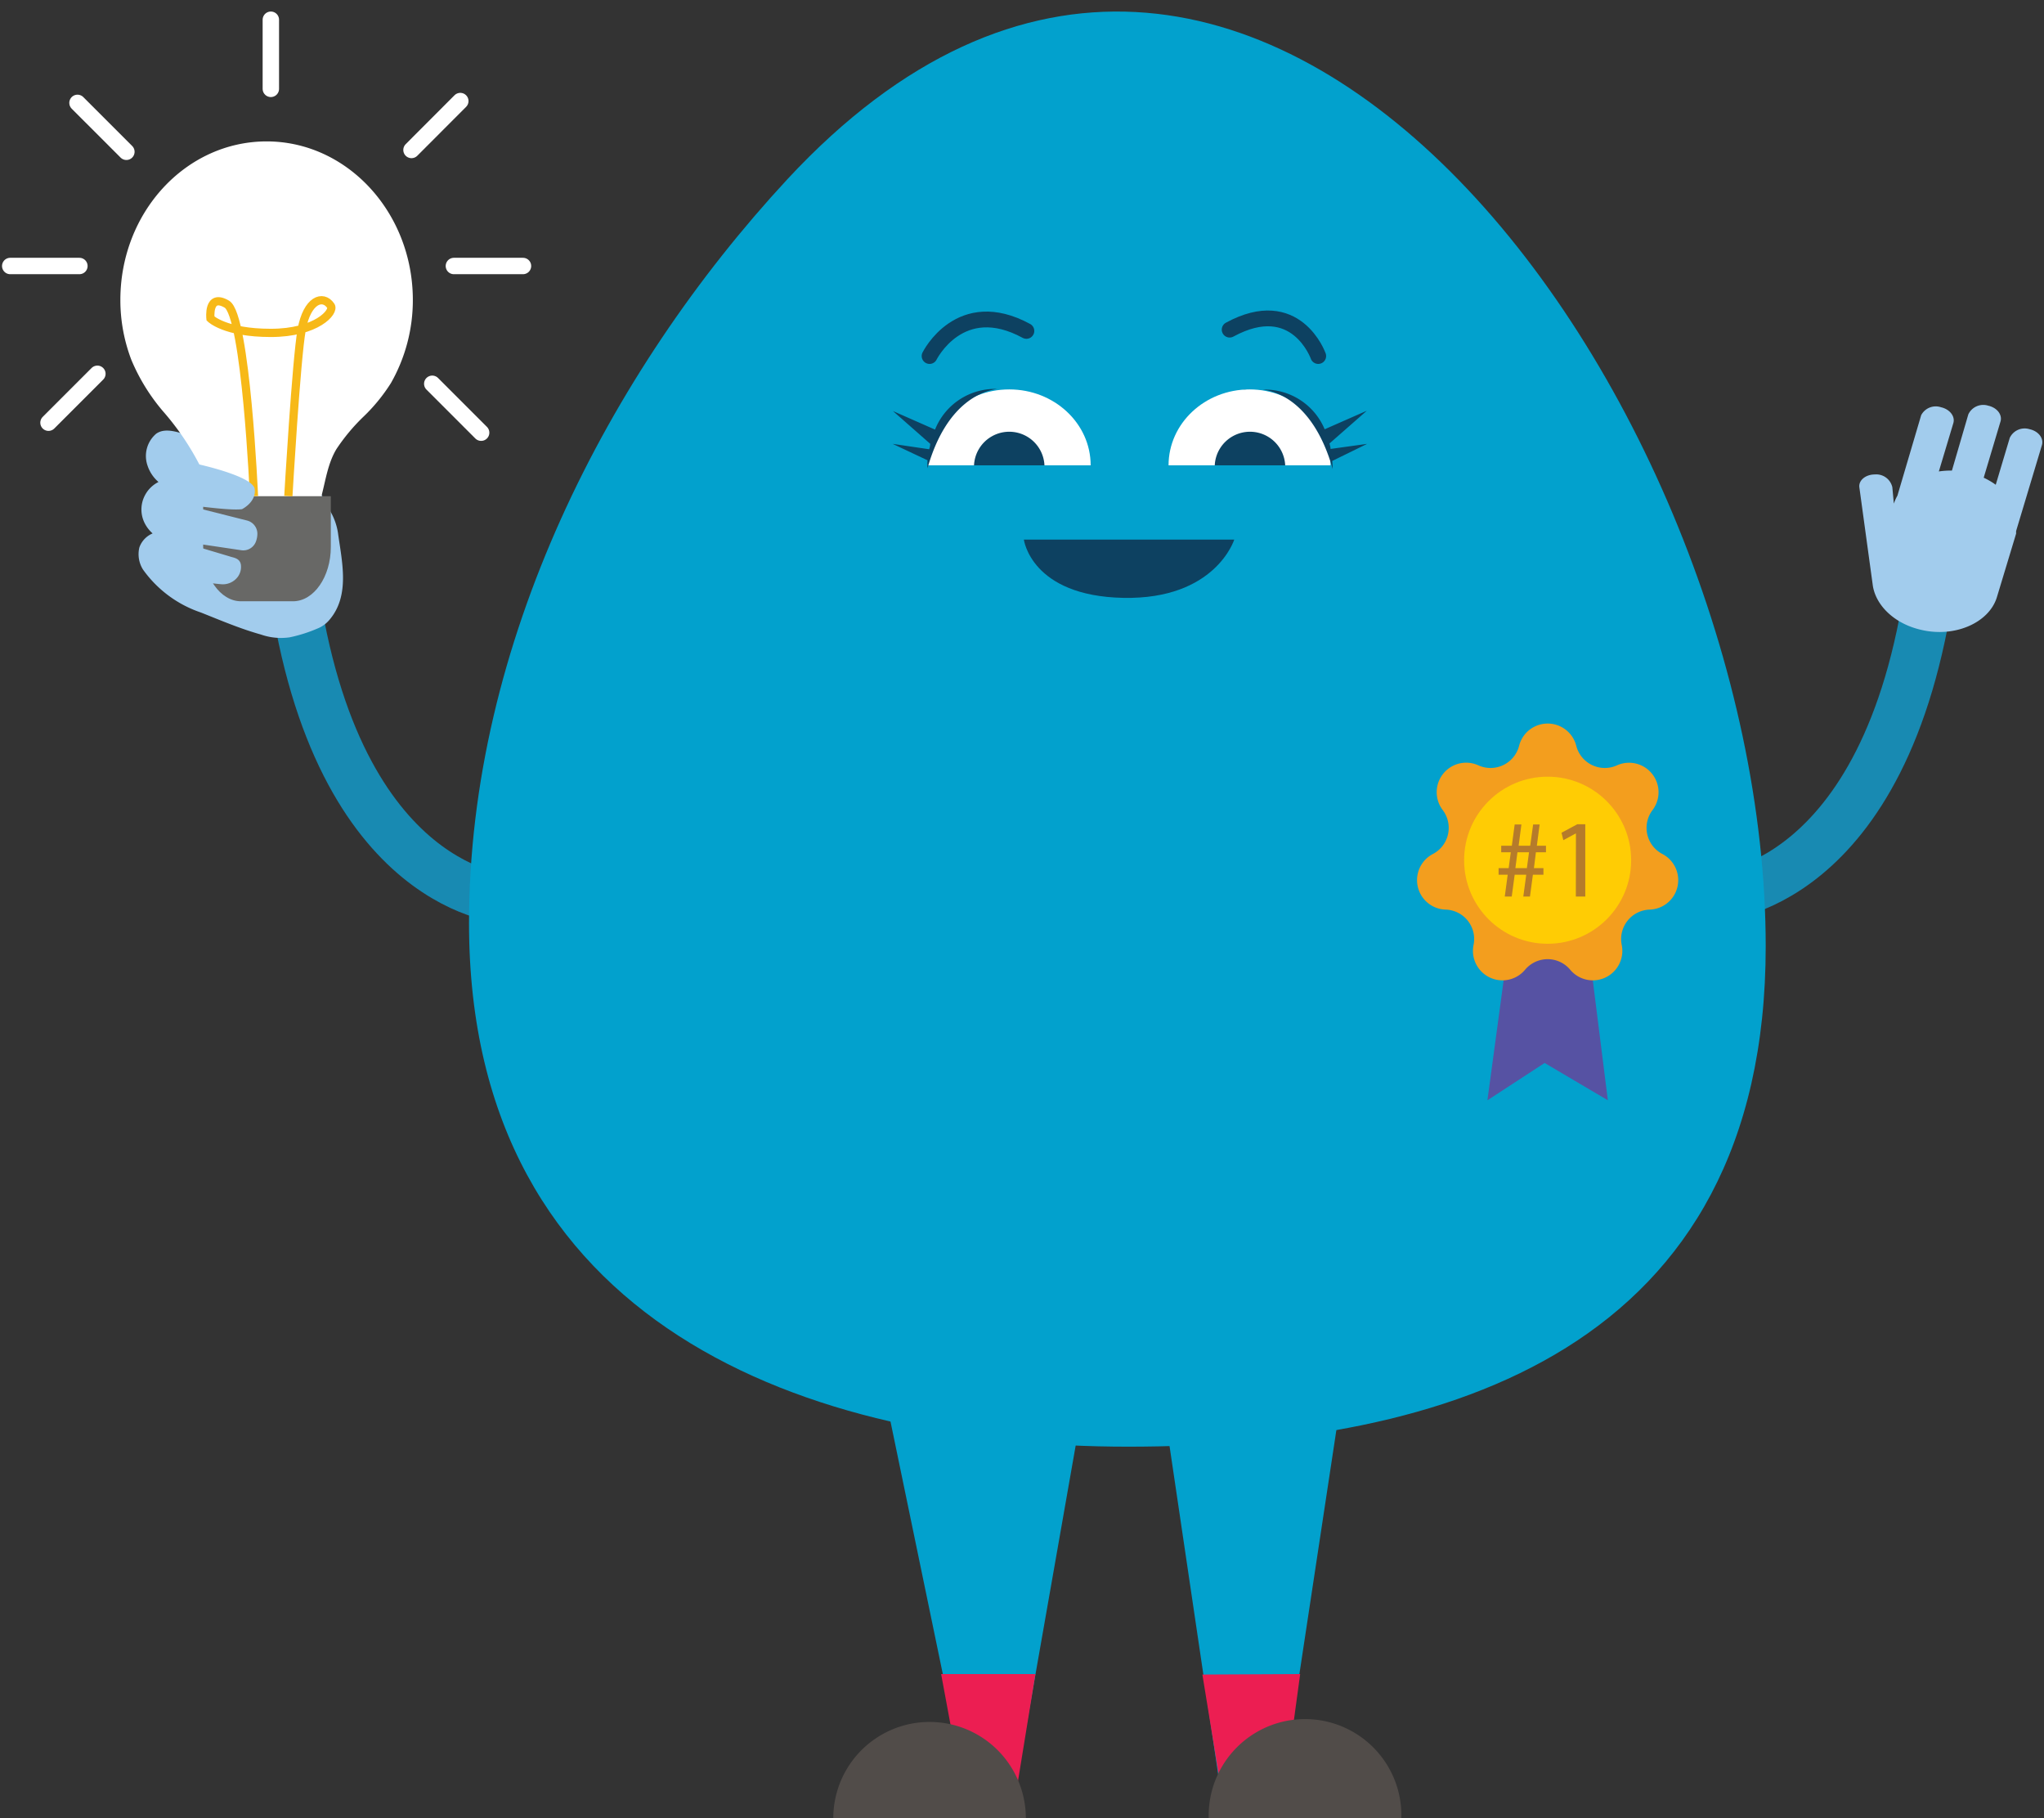 <svg xmlns="http://www.w3.org/2000/svg" viewBox="0 0 257.95 229.4"><rect x="0" y="0" width="257.95" height="229.4" fill="#333333" stroke="none"/><defs><style>.cls-1,.cls-5,.cls-8,.cls-9{fill:none;stroke-miterlimit:10;}.cls-1{stroke:#188ab2;stroke-width:6.21px;}.cls-1,.cls-5,.cls-9{stroke-linecap:round;}.cls-2{fill:#a2cced;}.cls-3{fill:#fff;}.cls-4{fill:#02a1cd;}.cls-5{stroke:#0d4161;stroke-width:1.99px;}.cls-6{fill:#0d4161;}.cls-7{fill:#686866;}.cls-8{stroke:#f7b918;stroke-width:1.04px;}.cls-9{stroke:#fff;stroke-width:2.07px;}.cls-10{fill:#ec1e52;}.cls-11{fill:#514c49;}.cls-12{fill:#5652a3;}.cls-13{fill:#f39e1e;}.cls-14{fill:#ffcc04;}.cls-15{fill:#b57b2b;}</style></defs><g id="Layer_2" data-name="Layer 2"><path class="cls-1" d="M64.33,113.49S42.51,112.91,37,73.64"/><path class="cls-1" d="M216.29,113.16s21.82-.58,27.33-39.85"/><path class="cls-2" d="M41.56,78.22c2.65-3.08,1.59-7.35,1.09-11a7.76,7.76,0,0,0-1.14-3c-2.19-4-3.54-7.86-2.43-12.31a5,5,0,0,0,.21-2.81c-.56-1.5-2.66-1.88-4.06-1.13-1.75.95-2.81,3.18-3.35,5-.17.77-1,5.09,0,5.58A41.73,41.73,0,0,0,26.43,56c-3.57-1.46-5.43-2.18-6.72-1.28a3.69,3.69,0,0,0-1.1,4A4.66,4.66,0,0,0,20,60.81a3.91,3.91,0,0,0-1.74,1.74,3.83,3.83,0,0,0,0,3.46,4.35,4.35,0,0,0,1,1.29,3,3,0,0,0-1.67,1.76,3.65,3.65,0,0,0,.45,2.79,14.74,14.74,0,0,0,7.32,5.43c2.51,1,5,2.06,7.58,2.78a7.67,7.67,0,0,0,3.61.35,18.12,18.12,0,0,0,3.51-1.11A3.79,3.79,0,0,0,41.56,78.22Z"/><path class="cls-3" d="M45.85,52.59a22.46,22.46,0,0,0,3.49-4.27A21.1,21.1,0,0,0,52.1,37.84c0-11-8.26-20-18.45-20s-18.46,8.93-18.46,20a21.1,21.1,0,0,0,1.39,7.57,24.56,24.56,0,0,0,4.22,6.74,33.93,33.93,0,0,1,5.36,8.55c.92,2.4.5,6.22.5,6.22l13.58.36s-.86-.13.38-4.9c.49-1.91.79-4,1.85-5.74A24.3,24.3,0,0,1,45.85,52.59Z"/><polyline class="cls-4" points="161.46 227.84 169.33 175.93 146.63 175.93 154.54 229.34 160.6 225.5"/><polyline class="cls-4" points="121.86 225.09 111.98 177.42 136.62 177.42 127.76 227.84 119.31 225.09"/><path class="cls-2" d="M236.35,73.9c.4,2.53,2.77,4.82,6.12,5.57,4.27,1,8.57-.92,9.54-4.14l2.42-8V67l3.26-10.85c.25-.86-.45-1.76-1.56-2a2.08,2.08,0,0,0-2.5,1.09l-1.77,5.92a9.29,9.29,0,0,0-1.52-.89l2.12-7.09c.26-.86-.45-1.76-1.56-2a2.08,2.08,0,0,0-2.5,1.1l-2.07,7.09a10.17,10.17,0,0,0-1.65.11l1.83-6.1c.25-.85-.45-1.75-1.56-2a2.08,2.08,0,0,0-2.5,1l-3,10.16a5.5,5.5,0,0,0-.45,1l-.19-2.07a2.08,2.08,0,0,0-2.22-1.61h0c-1.15,0-2.07.75-1.94,1.64"/><path class="cls-4" d="M59.19,116.48c0-35.22,17.5-69.4,40.17-93.86,58.42-62.94,123.47,28,123.47,96.77,0,50.82-40.23,63.13-80.49,63.13S59.19,167.29,59.19,116.48Z"/><path class="cls-5" d="M117.31,44.92s3.82-7.74,12.22-3.17"/><path class="cls-5" d="M166.36,44.92s-2.79-7.89-11.18-3.33"/><path class="cls-6" d="M155.76,68.08s-2.36,7.58-14,7.35-12.55-7.35-12.55-7.35Z"/><path class="cls-3" d="M147.47,58.71c0-5.29,4.58-9.58,10.22-9.58s10.22,4.29,10.22,9.58"/><path class="cls-6" d="M153.3,58.71a4.45,4.45,0,0,1,8.89,0"/><path class="cls-3" d="M117.09,58.71c0-5.29,4.6-9.58,10.28-9.58s10.27,4.29,10.27,9.58"/><path class="cls-6" d="M122.92,58.71a4.45,4.45,0,0,1,8.89,0h0"/><path class="cls-6" d="M118,54.2l-5.31-2.34L117.4,56a3.56,3.56,0,0,1-.14.68L112.65,56l4.4,2.07a5.59,5.59,0,0,0,0,1c2.46-8.66,7.39-9.81,8.8-10A8.16,8.16,0,0,0,118,54.2Z"/><path class="cls-6" d="M125.78,49.16h0Z"/><path class="cls-6" d="M172.53,56l-4.61.64a2.87,2.87,0,0,0-.15-.68l4.72-4.14-5.32,2.34a8.15,8.15,0,0,0-7.81-5c1.41.16,6.35,1.31,8.82,10a9.07,9.07,0,0,0-.06-1Z"/><path class="cls-6" d="M157.29,49.16h-.39A1.27,1.27,0,0,1,157.29,49.16Z"/><path class="cls-7" d="M41.75,62.6V69c0,3.78-2.15,6.86-4.77,6.86H30.41c-2.62,0-4.77-3.08-4.77-6.86V62.6"/><path class="cls-8" d="M32.05,62.6s-1-22.81-3.43-24.23-2.06,1.81-2.06,1.81S28.38,42,34.17,42s8.09-2.67,7.58-3.41c-1-1.47-3-.75-3.68,3s-1.68,21-1.68,21"/><line class="cls-9" x1="34.18" y1="11.21" x2="34.18" y2="2.49"/><line class="cls-9" x1="57.28" y1="33.56" x2="66" y2="33.56"/><line class="cls-9" x1="1.29" y1="33.56" x2="10.02" y2="33.56"/><line class="cls-9" x1="51.93" y1="18.92" x2="58.09" y2="12.75"/><line class="cls-9" x1="6.12" y1="53.33" x2="12.29" y2="47.16"/><line class="cls-9" x1="54.55" y1="48.42" x2="60.72" y2="54.59"/><line class="cls-9" x1="9.78" y1="12.98" x2="15.95" y2="19.15"/><path class="cls-2" d="M32.31,68.29a2.84,2.84,0,0,0,.17-1,1.73,1.73,0,0,0-1.31-1.62l-8.41-2.12s6.08.93,7.78.69v0s1.83-.89,1.6-2.55-7.43-3.19-7.43-3.19l-1.27-1.19c-2.46-2.16-2.21-2.43-2.21-2.43L21,65.09s-3.32,5.8-1.38,6.86c1.75,1,7,1.65,8.2,1.75h0a2.36,2.36,0,0,0,2.2-.94,2.12,2.12,0,0,0,.38-1.5c-.12-.87-1-.9-1.38-1.05l-6.71-2,8.14,1.21A1.7,1.7,0,0,0,32.31,68.29Z"/><polygon class="cls-10" points="118.77 211.21 130.67 211.21 127.89 228.26 121.93 228.26 118.77 211.21"/><polygon class="cls-10" points="151.74 211.27 164.08 211.21 161.76 228.26 154.51 228.26 151.74 211.27"/><path class="cls-11" d="M105.16,229.4a12.15,12.15,0,1,1,24.3,0h0"/><path class="cls-11" d="M152.54,229.4a12.16,12.16,0,1,1,24.31-.7c0,.23,0,.47,0,.7"/><polygon class="cls-12" points="190.9 115.24 187.71 138.82 194.93 134.11 202.91 138.82 199.91 114.95 190.9 115.24"/><path class="cls-13" d="M198.92,94.09h0a3.72,3.72,0,0,0,5.14,2.47h0a3.72,3.72,0,0,1,4.49,5.64h0a3.72,3.72,0,0,0,1.27,5.56h0a3.72,3.72,0,0,1-1.6,7h0a3.72,3.72,0,0,0-3.56,4.46h0a3.72,3.72,0,0,1-6.5,3.13h0a3.71,3.71,0,0,0-5.7,0h0a3.72,3.72,0,0,1-6.5-3.13h0a3.71,3.71,0,0,0-3.56-4.46h0a3.72,3.72,0,0,1-1.6-7h0a3.72,3.72,0,0,0,1.27-5.56h0a3.72,3.72,0,0,1,4.5-5.64h0a3.72,3.72,0,0,0,5.14-2.47h0A3.72,3.72,0,0,1,198.92,94.09Z"/><circle class="cls-14" cx="195.31" cy="108.53" r="10.54"/><path class="cls-15" d="M189.9,113.11l.37-2.75h-1.15v-.83h1.27l.27-2h-1.21v-.83h1.34l.36-2.68H192l-.35,2.68h1.46l.37-2.68h.82l-.35,2.68h1.15v.83h-1.27l-.25,2h1.2v.83h-1.33l-.37,2.75h-.84l.37-2.75h-1.46l-.37,2.75Zm2.79-3.58.27-2H191.5l-.26,2Z"/><path class="cls-15" d="M198.88,105.14h0l-1.59.86-.23-.94,2-1.07h1v9.12h-1.19Z"/></g></svg>